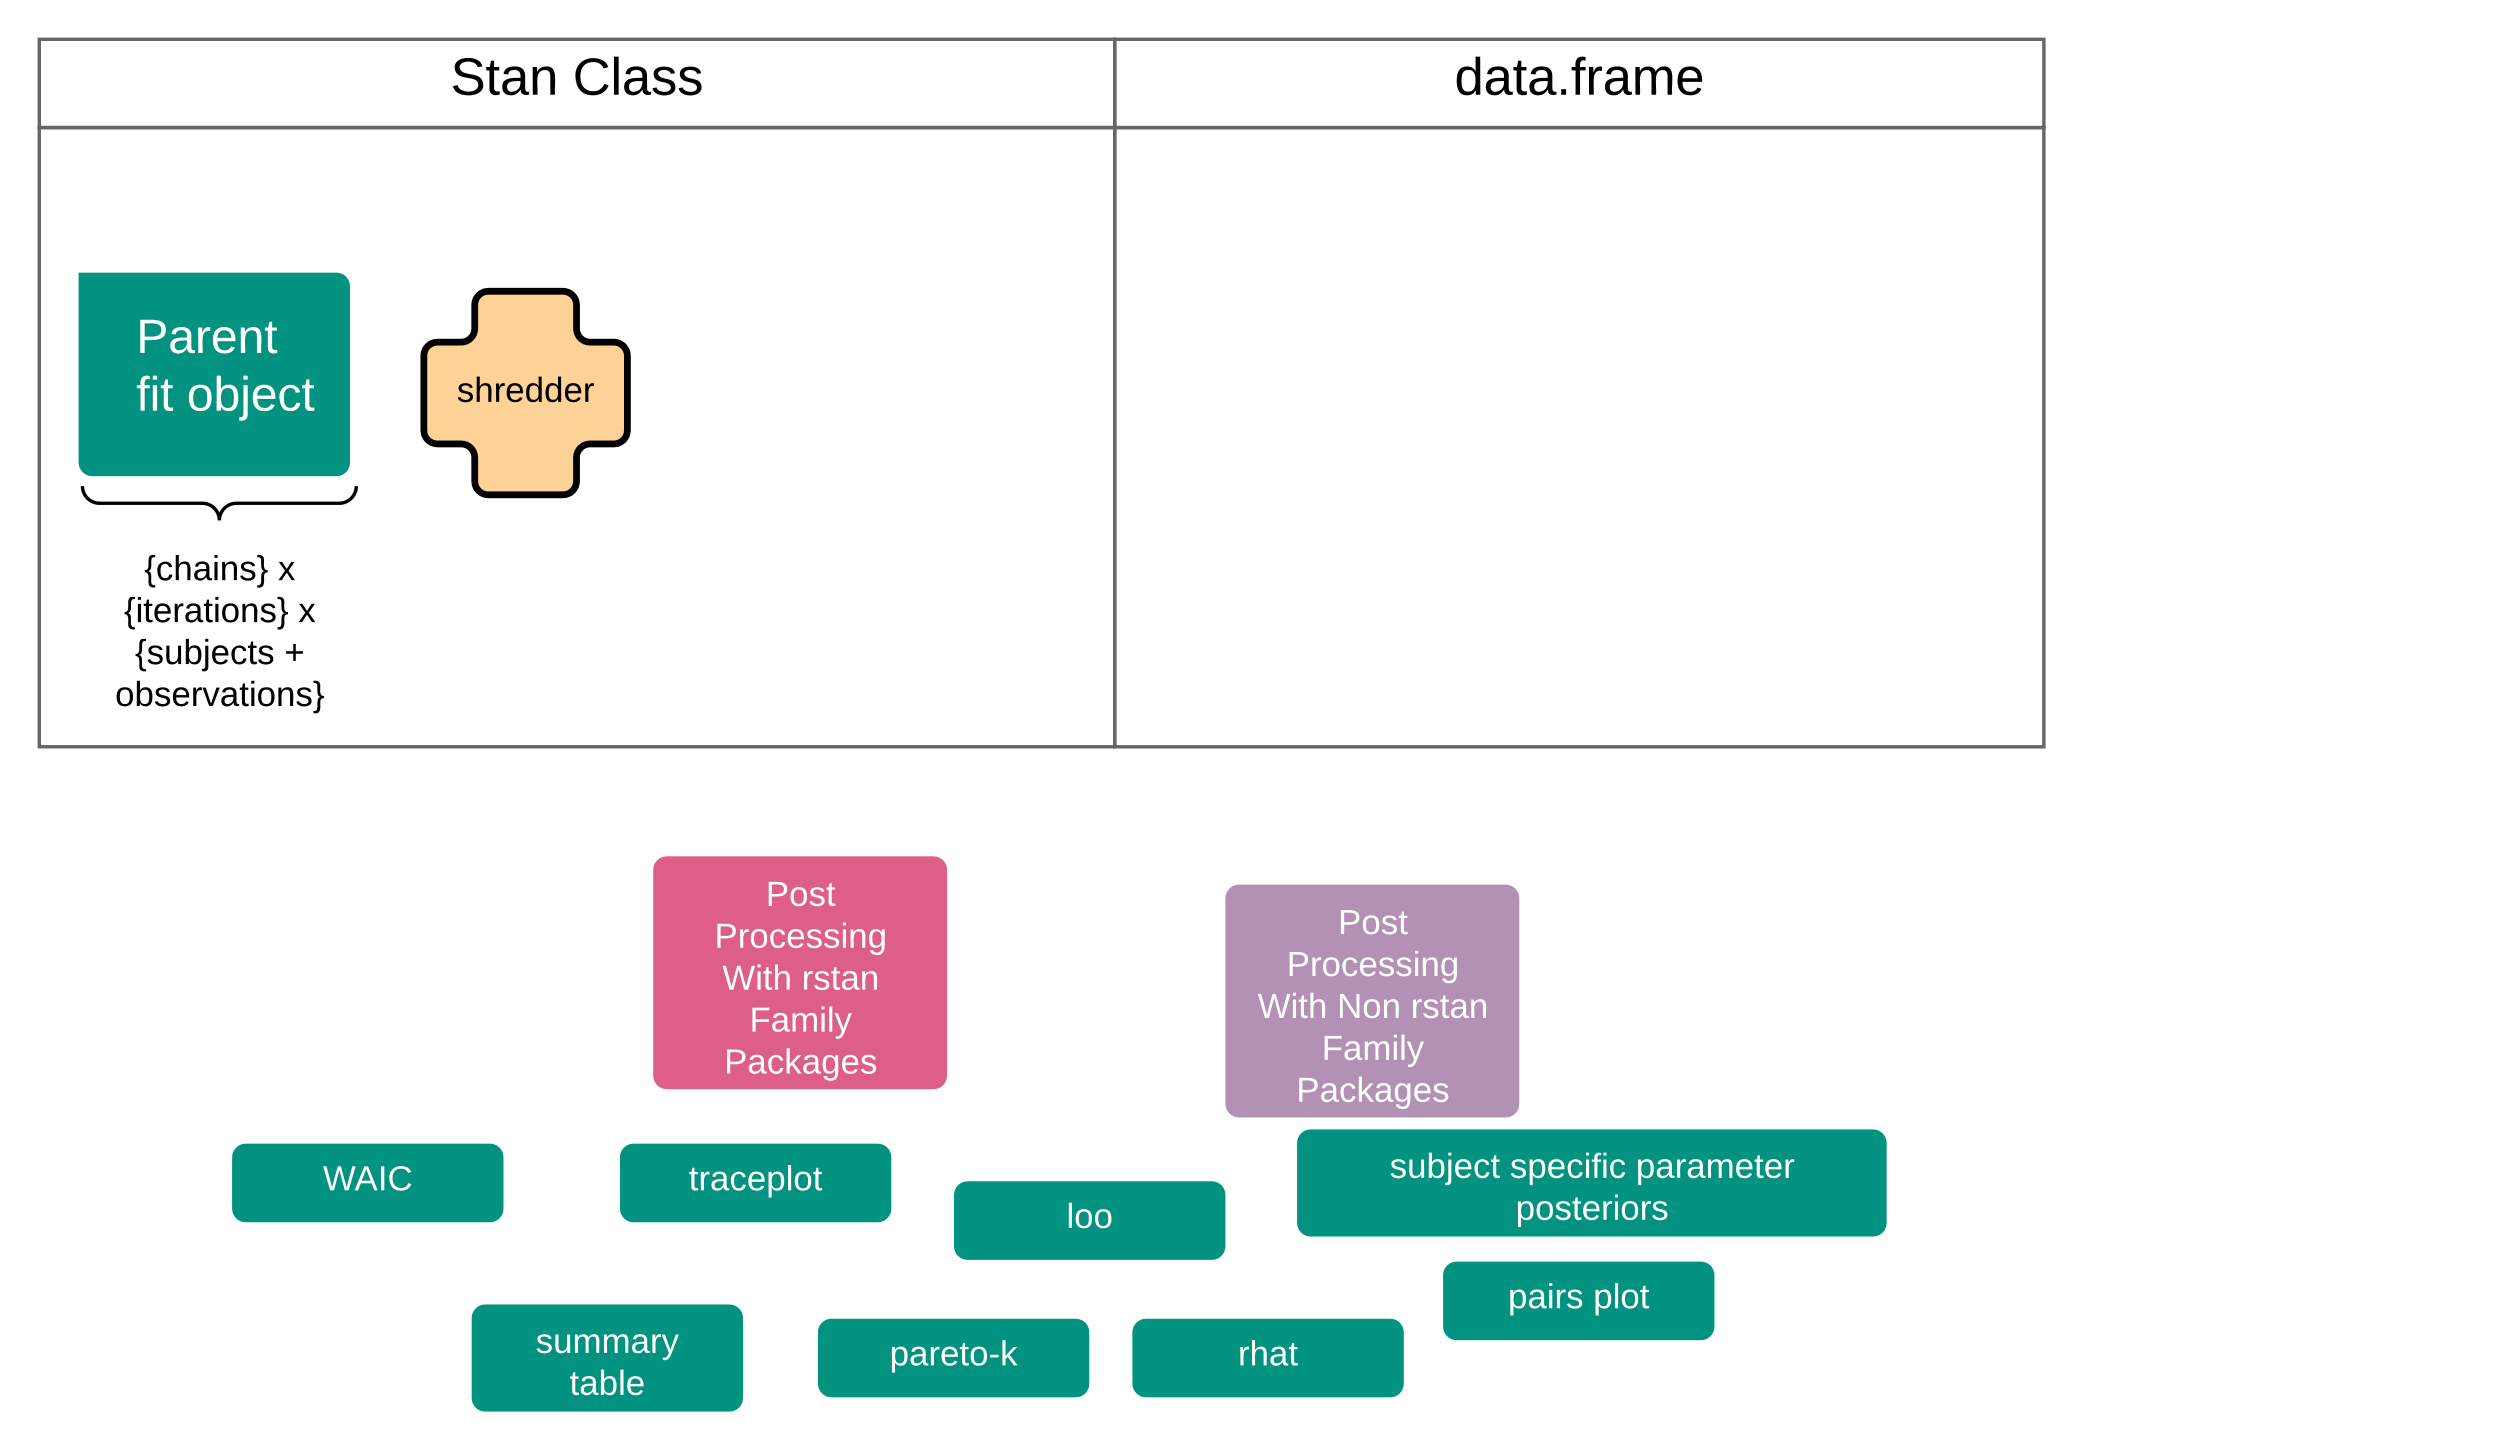 <svg xmlns="http://www.w3.org/2000/svg" xmlns:xlink="http://www.w3.org/1999/xlink" xmlns:lucid="lucid" width="1473.87" height="849.87"><g transform="translate(0 0)" lucid:page-tab-id="m-5o7ONTd-nK"><path d="M0 0h1473.87v849.87H0z" fill="#fff"/><path d="M23.17 75.22V23.17h634v52.05z" stroke="#666" stroke-width="2" fill-opacity="0"/><path d="M657.17 23.17h547.8v52.05h-547.8z" stroke="#666" stroke-width="2" fill-opacity="0"/><path d="M657.17 440.27h-634V75.22h634z" stroke="#666" stroke-width="2" fill="none"/><path d="M1204.96 75.22v365.05h-547.8V75.22z" stroke="#666" stroke-width="2" fill="none"/><use xlink:href="#a" transform="matrix(1,0,0,1,23.172,23.172) translate(242.475 32.675)"/><use xlink:href="#b" transform="matrix(1,0,0,1,23.172,23.172) translate(314.513 32.675)"/><use xlink:href="#c" transform="matrix(1,0,0,1,657.17,23.172) translate(200.332 32.675)"/><path d="M46.34 160.75h152c4.42 0 8 3.58 8 8v104c0 4.42-3.58 8-8 8h-144c-4.4 0-8-3.58-8-8zm16 0v120m-16-104h160" stroke="#000" stroke-opacity="0" stroke-width="2" fill="#019280"/><use xlink:href="#d" transform="matrix(1,0,0,1,67.345,181.75) translate(12.977 26.365)"/><use xlink:href="#e" transform="matrix(1,0,0,1,67.345,181.75) translate(12.977 60.351)"/><use xlink:href="#f" transform="matrix(1,0,0,1,67.345,181.75) translate(42.794 60.351)"/><g fill="none"><path d="M56.62 416.98c-4.42 0-8-3.58-8-8V294.6c0-4.4 3.58-8 8-8h145.45c4.42 0 8 3.6 8 8V409c0 4.42-3.58 8-8 8z"/><path d="M210.07 286.6c0 5.58-4.52 10.1-10.1 10.1h-60.54c-5.57 0-10.1 4.52-10.1 10.1 0-5.58-4.5-10.1-10.08-10.1H58.7c-5.56 0-10.08-4.52-10.08-10.1" stroke="#000" stroke-width="2"/></g><use xlink:href="#g" transform="matrix(1,0,0,1,53.62,321.88) translate(31.4 20.186)"/><use xlink:href="#h" transform="matrix(1,0,0,1,53.62,321.88) translate(110.301 20.186)"/><use xlink:href="#i" transform="matrix(1,0,0,1,53.62,321.88) translate(19.442 44.903)"/><use xlink:href="#h" transform="matrix(1,0,0,1,53.62,321.88) translate(122.259 44.903)"/><use xlink:href="#j" transform="matrix(1,0,0,1,53.62,321.88) translate(25.965 69.62)"/><use xlink:href="#k" transform="matrix(1,0,0,1,53.62,321.88) translate(114.02 69.62)"/><use xlink:href="#l" transform="matrix(1,0,0,1,53.62,321.88) translate(14.264 94.338)"/><path d="M136.83 682.25c0-4.42 3.58-8 8-8h144c4.42 0 8 3.58 8 8v30.34c0 4.4-3.58 8-8 8h-144c-4.42 0-8-3.6-8-8z" stroke="#000" stroke-opacity="0" stroke-width="2" fill="#019280"/><use xlink:href="#m" transform="matrix(1,0,0,1,141.828,679.249) translate(48.538 22.499)"/><path d="M365.48 682.25c0-4.42 3.58-8 8-8h144c4.42 0 8 3.58 8 8v30.34c0 4.4-3.58 8-8 8h-144c-4.42 0-8-3.6-8-8z" stroke="#000" stroke-opacity="0" stroke-width="2" fill="#019280"/><use xlink:href="#n" transform="matrix(1,0,0,1,370.479,679.249) translate(35.578 22.499)"/><path d="M667.6 785.46c0-4.42 3.57-8 8-8h144c4.4 0 8 3.58 8 8v30.34c0 4.42-3.6 8-8 8h-144c-4.43 0-8-3.58-8-8z" stroke="#000" stroke-opacity="0" stroke-width="2" fill="#019280"/><use xlink:href="#o" transform="matrix(1,0,0,1,672.585,782.456) translate(57.292 22.499)"/><path d="M482.2 785.46c0-4.42 3.6-8 8-8h144c4.42 0 8 3.58 8 8v30.34c0 4.42-3.58 8-8 8h-144c-4.4 0-8-3.58-8-8z" stroke="#000" stroke-opacity="0" stroke-width="2" fill="#019280"/><use xlink:href="#p" transform="matrix(1,0,0,1,487.206,782.456) translate(37.295 22.499)"/><path d="M562.45 704.42c0-4.42 3.58-8 8-8h144c4.42 0 8 3.58 8 8v30.35c0 4.4-3.58 8-8 8h-144c-4.42 0-8-3.6-8-8z" stroke="#000" stroke-opacity="0" stroke-width="2" fill="#019280"/><use xlink:href="#q" transform="matrix(1,0,0,1,567.45,701.422) translate(61.297 22.499)"/><path d="M850.76 751.77c0-4.42 3.58-8 8-8h144c4.42 0 8 3.58 8 8v30.34c0 4.43-3.58 8-8 8h-144c-4.42 0-8-3.57-8-8z" stroke="#000" stroke-opacity="0" stroke-width="2" fill="#019280"/><use xlink:href="#r" transform="matrix(1,0,0,1,855.757,748.766) translate(33.318 22.499)"/><use xlink:href="#s" transform="matrix(1,0,0,1,855.757,748.766) translate(83.554 22.499)"/><path d="M764.7 673.85c0-4.42 3.57-8 8-8h331.57c4.42 0 8 3.58 8 8V721c0 4.4-3.58 8-8 8H772.7c-4.43 0-8-3.6-8-8z" stroke="#000" stroke-opacity="0" stroke-width="2" fill="#019280"/><g><use xlink:href="#t" transform="matrix(1,0,0,1,769.687,670.851) translate(49.591 23.561)"/><use xlink:href="#u" transform="matrix(1,0,0,1,769.687,670.851) translate(120.481 23.561)"/><use xlink:href="#v" transform="matrix(1,0,0,1,769.687,670.851) translate(194.747 23.561)"/><use xlink:href="#w" transform="matrix(1,0,0,1,769.687,670.851) translate(123.885 48.278)"/></g><path d="M278.07 777.06c0-4.42 3.58-8 8-8h144c4.42 0 8 3.58 8 8v47.14c0 4.42-3.58 8-8 8h-144c-4.42 0-8-3.58-8-8z" stroke="#000" stroke-opacity="0" stroke-width="2" fill="#019280"/><g><use xlink:href="#x" transform="matrix(1,0,0,1,283.068,774.057) translate(32.746 23.561)"/><use xlink:href="#y" transform="matrix(1,0,0,1,283.068,774.057) translate(52.715 48.278)"/></g><path d="M249.88 209.72c0-4.4 3.58-8 8-8h14c4.42 0 8-3.58 8-8v-14c0-4.4 3.58-8 8-8h44c4.42 0 8 3.6 8 8v14c0 4.42 3.58 8 8 8h14c4.42 0 8 3.6 8 8v44c0 4.42-3.58 8-8 8h-14c-4.42 0-8 3.6-8 8v14c0 4.42-3.58 8-8 8h-44c-4.42 0-8-3.58-8-8v-14c0-4.4-3.58-8-8-8h-14c-4.42 0-8-3.58-8-8z" stroke="#000" stroke-width="4" fill="#ffc374" fill-opacity=".75"/><g><use xlink:href="#z" transform="matrix(1,0,0,1,249.879,171.723) translate(19.434 65.186)"/></g><path d="M385.1 512.85c0-4.42 3.58-8 8-8h157.25c4.42 0 8 3.58 8 8v121.3c0 4.4-3.58 8-8 8H393.1c-4.42 0-8-3.6-8-8z" stroke="#000" stroke-opacity="0" stroke-width="2" fill="#de5f85"/><g><use xlink:href="#A" transform="matrix(1,0,0,1,390.094,509.852) translate(61.402 24.186)"/><use xlink:href="#B" transform="matrix(1,0,0,1,390.094,509.852) translate(31.135 48.903)"/><use xlink:href="#C" transform="matrix(1,0,0,1,390.094,509.852) translate(35.741 73.62)"/><use xlink:href="#D" transform="matrix(1,0,0,1,390.094,509.852) translate(82.544 73.62)"/><use xlink:href="#E" transform="matrix(1,0,0,1,390.094,509.852) translate(51.79 98.338)"/><use xlink:href="#F" transform="matrix(1,0,0,1,390.094,509.852) translate(36.8 123.055)"/></g><path d="M722.45 529.5c0-4.4 3.58-8 8-8H887.7c4.43 0 8 3.6 8 8v121.3c0 4.42-3.57 8-8 8H730.46c-4.42 0-8-3.58-8-8z" stroke="#000" stroke-opacity="0" stroke-width="2" fill="#b391b5"/><g><use xlink:href="#A" transform="matrix(1,0,0,1,727.45,526.507) translate(61.402 24.186)"/><use xlink:href="#B" transform="matrix(1,0,0,1,727.45,526.507) translate(31.135 48.903)"/><use xlink:href="#C" transform="matrix(1,0,0,1,727.45,526.507) translate(14.028 73.62)"/><use xlink:href="#G" transform="matrix(1,0,0,1,727.45,526.507) translate(60.83 73.62)"/><use xlink:href="#D" transform="matrix(1,0,0,1,727.45,526.507) translate(104.257 73.62)"/><use xlink:href="#E" transform="matrix(1,0,0,1,727.45,526.507) translate(51.79 98.338)"/><use xlink:href="#F" transform="matrix(1,0,0,1,727.45,526.507) translate(36.8 123.055)"/></g><defs><path d="M185-189c-5-48-123-54-124 2 14 75 158 14 163 119 3 78-121 87-175 55-17-10-28-26-33-46l33-7c5 56 141 63 141-1 0-78-155-14-162-118-5-82 145-84 179-34 5 7 8 16 11 25" id="H"/><path d="M59-47c-2 24 18 29 38 22v24C64 9 27 4 27-40v-127H5v-23h24l9-43h21v43h35v23H59v120" id="I"/><path d="M141-36C126-15 110 5 73 4 37 3 15-17 15-53c-1-64 63-63 125-63 3-35-9-54-41-54-24 1-41 7-42 31l-33-3c5-37 33-52 76-52 45 0 72 20 72 64v82c-1 20 7 32 28 27v20c-31 9-61-2-59-35zM48-53c0 20 12 33 32 33 41-3 63-29 60-74-43 2-92-5-92 41" id="J"/><path d="M117-194c89-4 53 116 60 194h-32v-121c0-31-8-49-39-48C34-167 62-67 57 0H25l-1-190h30c1 10-1 24 2 32 11-22 29-35 61-36" id="K"/><g id="a"><use transform="matrix(0.086,0,0,0.086,0,0)" xlink:href="#H"/><use transform="matrix(0.086,0,0,0.086,20.582,0)" xlink:href="#I"/><use transform="matrix(0.086,0,0,0.086,29.158,0)" xlink:href="#J"/><use transform="matrix(0.086,0,0,0.086,46.31,0)" xlink:href="#K"/></g><path d="M212-179c-10-28-35-45-73-45-59 0-87 40-87 99 0 60 29 101 89 101 43 0 62-24 78-52l27 14C228-24 195 4 139 4 59 4 22-46 18-125c-6-104 99-153 187-111 19 9 31 26 39 46" id="L"/><path d="M24 0v-261h32V0H24" id="M"/><path d="M135-143c-3-34-86-38-87 0 15 53 115 12 119 90S17 21 10-45l28-5c4 36 97 45 98 0-10-56-113-15-118-90-4-57 82-63 122-42 12 7 21 19 24 35" id="N"/><g id="b"><use transform="matrix(0.086,0,0,0.086,0,0)" xlink:href="#L"/><use transform="matrix(0.086,0,0,0.086,22.212,0)" xlink:href="#M"/><use transform="matrix(0.086,0,0,0.086,28.987,0)" xlink:href="#J"/><use transform="matrix(0.086,0,0,0.086,46.139,0)" xlink:href="#N"/><use transform="matrix(0.086,0,0,0.086,61.576,0)" xlink:href="#N"/></g><path d="M85-194c31 0 48 13 60 33l-1-100h32l1 261h-30c-2-10 0-23-3-31C134-8 116 4 85 4 32 4 16-35 15-94c0-66 23-100 70-100zm9 24c-40 0-46 34-46 75 0 40 6 74 45 74 42 0 51-32 51-76 0-42-9-74-50-73" id="O"/><path d="M33 0v-38h34V0H33" id="P"/><path d="M101-234c-31-9-42 10-38 44h38v23H63V0H32v-167H5v-23h27c-7-52 17-82 69-68v24" id="Q"/><path d="M114-163C36-179 61-72 57 0H25l-1-190h30c1 12-1 29 2 39 6-27 23-49 58-41v29" id="R"/><path d="M210-169c-67 3-38 105-44 169h-31v-121c0-29-5-50-35-48C34-165 62-65 56 0H25l-1-190h30c1 10-1 24 2 32 10-44 99-50 107 0 11-21 27-35 58-36 85-2 47 119 55 194h-31v-121c0-29-5-49-35-48" id="S"/><path d="M100-194c63 0 86 42 84 106H49c0 40 14 67 53 68 26 1 43-12 49-29l28 8c-11 28-37 45-77 45C44 4 14-33 15-96c1-61 26-98 85-98zm52 81c6-60-76-77-97-28-3 7-6 17-6 28h103" id="T"/><g id="c"><use transform="matrix(0.086,0,0,0.086,0,0)" xlink:href="#O"/><use transform="matrix(0.086,0,0,0.086,17.152,0)" xlink:href="#J"/><use transform="matrix(0.086,0,0,0.086,34.304,0)" xlink:href="#I"/><use transform="matrix(0.086,0,0,0.086,42.88,0)" xlink:href="#J"/><use transform="matrix(0.086,0,0,0.086,60.032,0)" xlink:href="#P"/><use transform="matrix(0.086,0,0,0.086,68.608,0)" xlink:href="#Q"/><use transform="matrix(0.086,0,0,0.086,77.184,0)" xlink:href="#R"/><use transform="matrix(0.086,0,0,0.086,87.389,0)" xlink:href="#J"/><use transform="matrix(0.086,0,0,0.086,104.541,0)" xlink:href="#S"/><use transform="matrix(0.086,0,0,0.086,130.183,0)" xlink:href="#T"/></g><path fill="#fff" d="M30-248c87 1 191-15 191 75 0 78-77 80-158 76V0H30v-248zm33 125c57 0 124 11 124-50 0-59-68-47-124-48v98" id="U"/><path fill="#fff" d="M141-36C126-15 110 5 73 4 37 3 15-17 15-53c-1-64 63-63 125-63 3-35-9-54-41-54-24 1-41 7-42 31l-33-3c5-37 33-52 76-52 45 0 72 20 72 64v82c-1 20 7 32 28 27v20c-31 9-61-2-59-35zM48-53c0 20 12 33 32 33 41-3 63-29 60-74-43 2-92-5-92 41" id="V"/><path fill="#fff" d="M114-163C36-179 61-72 57 0H25l-1-190h30c1 12-1 29 2 39 6-27 23-49 58-41v29" id="W"/><path fill="#fff" d="M100-194c63 0 86 42 84 106H49c0 40 14 67 53 68 26 1 43-12 49-29l28 8c-11 28-37 45-77 45C44 4 14-33 15-96c1-61 26-98 85-98zm52 81c6-60-76-77-97-28-3 7-6 17-6 28h103" id="X"/><path fill="#fff" d="M117-194c89-4 53 116 60 194h-32v-121c0-31-8-49-39-48C34-167 62-67 57 0H25l-1-190h30c1 10-1 24 2 32 11-22 29-35 61-36" id="Y"/><path fill="#fff" d="M59-47c-2 24 18 29 38 22v24C64 9 27 4 27-40v-127H5v-23h24l9-43h21v43h35v23H59v120" id="Z"/><g id="d"><use transform="matrix(0.079,0,0,0.079,0,0)" xlink:href="#U"/><use transform="matrix(0.079,0,0,0.079,18.881,0)" xlink:href="#V"/><use transform="matrix(0.079,0,0,0.079,34.615,0)" xlink:href="#W"/><use transform="matrix(0.079,0,0,0.079,43.977,0)" xlink:href="#X"/><use transform="matrix(0.079,0,0,0.079,59.712,0)" xlink:href="#Y"/><use transform="matrix(0.079,0,0,0.079,75.446,0)" xlink:href="#Z"/></g><path fill="#fff" d="M101-234c-31-9-42 10-38 44h38v23H63V0H32v-167H5v-23h27c-7-52 17-82 69-68v24" id="aa"/><path fill="#fff" d="M24-231v-30h32v30H24zM24 0v-190h32V0H24" id="ab"/><g id="e"><use transform="matrix(0.079,0,0,0.079,0,0)" xlink:href="#aa"/><use transform="matrix(0.079,0,0,0.079,7.867,0)" xlink:href="#ab"/><use transform="matrix(0.079,0,0,0.079,14.082,0)" xlink:href="#Z"/></g><path fill="#fff" d="M100-194c62-1 85 37 85 99 1 63-27 99-86 99S16-35 15-95c0-66 28-99 85-99zM99-20c44 1 53-31 53-75 0-43-8-75-51-75s-53 32-53 75 10 74 51 75" id="ac"/><path fill="#fff" d="M115-194c53 0 69 39 70 98 0 66-23 100-70 100C84 3 66-7 56-30L54 0H23l1-261h32v101c10-23 28-34 59-34zm-8 174c40 0 45-34 45-75 0-40-5-75-45-74-42 0-51 32-51 76 0 43 10 73 51 73" id="ad"/><path fill="#fff" d="M24-231v-30h32v30H24zM-9 49c24 4 33-6 33-30v-209h32V24c2 40-23 58-65 49V49" id="ae"/><path fill="#fff" d="M96-169c-40 0-48 33-48 73s9 75 48 75c24 0 41-14 43-38l32 2c-6 37-31 61-74 61-59 0-76-41-82-99-10-93 101-131 147-64 4 7 5 14 7 22l-32 3c-4-21-16-35-41-35" id="af"/><g id="f"><use transform="matrix(0.079,0,0,0.079,0,0)" xlink:href="#ac"/><use transform="matrix(0.079,0,0,0.079,15.734,0)" xlink:href="#ad"/><use transform="matrix(0.079,0,0,0.079,31.469,0)" xlink:href="#ae"/><use transform="matrix(0.079,0,0,0.079,37.684,0)" xlink:href="#X"/><use transform="matrix(0.079,0,0,0.079,53.418,0)" xlink:href="#af"/><use transform="matrix(0.079,0,0,0.079,67.579,0)" xlink:href="#Z"/></g><path d="M39-94c74 12-11 154 75 146v23c-44 4-70-10-70-52C44-23 55-84 6-82v-22c81 4-7-162 84-157h24v23c-82-15-2 131-75 144" id="ag"/><path d="M96-169c-40 0-48 33-48 73s9 75 48 75c24 0 41-14 43-38l32 2c-6 37-31 61-74 61-59 0-76-41-82-99-10-93 101-131 147-64 4 7 5 14 7 22l-32 3c-4-21-16-35-41-35" id="ah"/><path d="M106-169C34-169 62-67 57 0H25v-261h32l-1 103c12-21 28-36 61-36 89 0 53 116 60 194h-32v-121c2-32-8-49-39-48" id="ai"/><path d="M24-231v-30h32v30H24zM24 0v-190h32V0H24" id="aj"/><path d="M76-40C78 24 84 88 6 75V52C86 64 9-79 80-94c-40-6-34-59-34-106 1-29-11-41-40-38v-23c44-4 70 10 70 52 0 47-12 108 38 105v22c-26 1-39 14-38 42" id="ak"/><g id="g"><use transform="matrix(0.057,0,0,0.057,0,0)" xlink:href="#ag"/><use transform="matrix(0.057,0,0,0.057,6.866,0)" xlink:href="#ah"/><use transform="matrix(0.057,0,0,0.057,17.165,0)" xlink:href="#ai"/><use transform="matrix(0.057,0,0,0.057,28.608,0)" xlink:href="#J"/><use transform="matrix(0.057,0,0,0.057,40.051,0)" xlink:href="#aj"/><use transform="matrix(0.057,0,0,0.057,44.571,0)" xlink:href="#K"/><use transform="matrix(0.057,0,0,0.057,56.014,0)" xlink:href="#N"/><use transform="matrix(0.057,0,0,0.057,66.313,0)" xlink:href="#ak"/></g><path d="M141 0L90-78 38 0H4l68-98-65-92h35l48 74 47-74h35l-64 92 68 98h-35" id="al"/><use transform="matrix(0.057,0,0,0.057,0,0)" xlink:href="#al" id="h"/><path d="M100-194c62-1 85 37 85 99 1 63-27 99-86 99S16-35 15-95c0-66 28-99 85-99zM99-20c44 1 53-31 53-75 0-43-8-75-51-75s-53 32-53 75 10 74 51 75" id="am"/><g id="i"><use transform="matrix(0.057,0,0,0.057,0,0)" xlink:href="#ag"/><use transform="matrix(0.057,0,0,0.057,6.866,0)" xlink:href="#aj"/><use transform="matrix(0.057,0,0,0.057,11.386,0)" xlink:href="#I"/><use transform="matrix(0.057,0,0,0.057,17.107,0)" xlink:href="#T"/><use transform="matrix(0.057,0,0,0.057,28.551,0)" xlink:href="#R"/><use transform="matrix(0.057,0,0,0.057,35.359,0)" xlink:href="#J"/><use transform="matrix(0.057,0,0,0.057,46.802,0)" xlink:href="#I"/><use transform="matrix(0.057,0,0,0.057,52.524,0)" xlink:href="#aj"/><use transform="matrix(0.057,0,0,0.057,57.044,0)" xlink:href="#am"/><use transform="matrix(0.057,0,0,0.057,68.487,0)" xlink:href="#K"/><use transform="matrix(0.057,0,0,0.057,79.93,0)" xlink:href="#N"/><use transform="matrix(0.057,0,0,0.057,90.229,0)" xlink:href="#ak"/></g><path d="M84 4C-5 8 30-112 23-190h32v120c0 31 7 50 39 49 72-2 45-101 50-169h31l1 190h-30c-1-10 1-25-2-33-11 22-28 36-60 37" id="an"/><path d="M115-194c53 0 69 39 70 98 0 66-23 100-70 100C84 3 66-7 56-30L54 0H23l1-261h32v101c10-23 28-34 59-34zm-8 174c40 0 45-34 45-75 0-40-5-75-45-74-42 0-51 32-51 76 0 43 10 73 51 73" id="ao"/><path d="M24-231v-30h32v30H24zM-9 49c24 4 33-6 33-30v-209h32V24c2 40-23 58-65 49V49" id="ap"/><g id="j"><use transform="matrix(0.057,0,0,0.057,0,0)" xlink:href="#ag"/><use transform="matrix(0.057,0,0,0.057,6.866,0)" xlink:href="#N"/><use transform="matrix(0.057,0,0,0.057,17.165,0)" xlink:href="#an"/><use transform="matrix(0.057,0,0,0.057,28.608,0)" xlink:href="#ao"/><use transform="matrix(0.057,0,0,0.057,40.051,0)" xlink:href="#ap"/><use transform="matrix(0.057,0,0,0.057,44.571,0)" xlink:href="#T"/><use transform="matrix(0.057,0,0,0.057,56.014,0)" xlink:href="#ah"/><use transform="matrix(0.057,0,0,0.057,66.313,0)" xlink:href="#I"/><use transform="matrix(0.057,0,0,0.057,72.034,0)" xlink:href="#N"/></g><path d="M118-107v75H92v-75H18v-26h74v-75h26v75h74v26h-74" id="aq"/><use transform="matrix(0.057,0,0,0.057,0,0)" xlink:href="#aq" id="k"/><path d="M108 0H70L1-190h34L89-25l56-165h34" id="ar"/><g id="l"><use transform="matrix(0.057,0,0,0.057,0,0)" xlink:href="#am"/><use transform="matrix(0.057,0,0,0.057,11.443,0)" xlink:href="#ao"/><use transform="matrix(0.057,0,0,0.057,22.886,0)" xlink:href="#N"/><use transform="matrix(0.057,0,0,0.057,33.185,0)" xlink:href="#T"/><use transform="matrix(0.057,0,0,0.057,44.628,0)" xlink:href="#R"/><use transform="matrix(0.057,0,0,0.057,51.437,0)" xlink:href="#ar"/><use transform="matrix(0.057,0,0,0.057,61.736,0)" xlink:href="#J"/><use transform="matrix(0.057,0,0,0.057,73.179,0)" xlink:href="#I"/><use transform="matrix(0.057,0,0,0.057,78.9,0)" xlink:href="#aj"/><use transform="matrix(0.057,0,0,0.057,83.42,0)" xlink:href="#am"/><use transform="matrix(0.057,0,0,0.057,94.864,0)" xlink:href="#K"/><use transform="matrix(0.057,0,0,0.057,106.307,0)" xlink:href="#N"/><use transform="matrix(0.057,0,0,0.057,116.605,0)" xlink:href="#ak"/></g><path fill="#fff" d="M266 0h-40l-56-210L115 0H75L2-248h35L96-30l15-64 43-154h32l59 218 59-218h35" id="as"/><path fill="#fff" d="M205 0l-28-72H64L36 0H1l101-248h38L239 0h-34zm-38-99l-47-123c-12 45-31 82-46 123h93" id="at"/><path fill="#fff" d="M33 0v-248h34V0H33" id="au"/><path fill="#fff" d="M212-179c-10-28-35-45-73-45-59 0-87 40-87 99 0 60 29 101 89 101 43 0 62-24 78-52l27 14C228-24 195 4 139 4 59 4 22-46 18-125c-6-104 99-153 187-111 19 9 31 26 39 46" id="av"/><g id="m"><use transform="matrix(0.057,0,0,0.057,0,0)" xlink:href="#as"/><use transform="matrix(0.057,0,0,0.057,18.652,0)" xlink:href="#at"/><use transform="matrix(0.057,0,0,0.057,32.384,0)" xlink:href="#au"/><use transform="matrix(0.057,0,0,0.057,38.106,0)" xlink:href="#av"/></g><path fill="#fff" d="M115-194c55 1 70 41 70 98S169 2 115 4C84 4 66-9 55-30l1 105H24l-1-265h31l2 30c10-21 28-34 59-34zm-8 174c40 0 45-34 45-75s-6-73-45-74c-42 0-51 32-51 76 0 43 10 73 51 73" id="aw"/><path fill="#fff" d="M24 0v-261h32V0H24" id="ax"/><g id="n"><use transform="matrix(0.057,0,0,0.057,0,0)" xlink:href="#Z"/><use transform="matrix(0.057,0,0,0.057,5.722,0)" xlink:href="#W"/><use transform="matrix(0.057,0,0,0.057,12.53,0)" xlink:href="#V"/><use transform="matrix(0.057,0,0,0.057,23.973,0)" xlink:href="#af"/><use transform="matrix(0.057,0,0,0.057,34.272,0)" xlink:href="#X"/><use transform="matrix(0.057,0,0,0.057,45.715,0)" xlink:href="#aw"/><use transform="matrix(0.057,0,0,0.057,57.158,0)" xlink:href="#ax"/><use transform="matrix(0.057,0,0,0.057,61.678,0)" xlink:href="#ac"/><use transform="matrix(0.057,0,0,0.057,73.122,0)" xlink:href="#Z"/></g><path fill="#fff" d="M106-169C34-169 62-67 57 0H25v-261h32l-1 103c12-21 28-36 61-36 89 0 53 116 60 194h-32v-121c2-32-8-49-39-48" id="ay"/><g id="o"><use transform="matrix(0.057,0,0,0.057,0,0)" xlink:href="#W"/><use transform="matrix(0.057,0,0,0.057,6.809,0)" xlink:href="#ay"/><use transform="matrix(0.057,0,0,0.057,18.252,0)" xlink:href="#V"/><use transform="matrix(0.057,0,0,0.057,29.695,0)" xlink:href="#Z"/></g><path fill="#fff" d="M16-82v-28h88v28H16" id="az"/><path fill="#fff" d="M143 0L79-87 56-68V0H24v-261h32v163l83-92h37l-77 82L181 0h-38" id="aA"/><g id="p"><use transform="matrix(0.057,0,0,0.057,0,0)" xlink:href="#aw"/><use transform="matrix(0.057,0,0,0.057,11.443,0)" xlink:href="#V"/><use transform="matrix(0.057,0,0,0.057,22.886,0)" xlink:href="#W"/><use transform="matrix(0.057,0,0,0.057,29.695,0)" xlink:href="#X"/><use transform="matrix(0.057,0,0,0.057,41.138,0)" xlink:href="#Z"/><use transform="matrix(0.057,0,0,0.057,46.86,0)" xlink:href="#ac"/><use transform="matrix(0.057,0,0,0.057,58.303,0)" xlink:href="#az"/><use transform="matrix(0.057,0,0,0.057,65.111,0)" xlink:href="#aA"/></g><g id="q"><use transform="matrix(0.057,0,0,0.057,0,0)" xlink:href="#ax"/><use transform="matrix(0.057,0,0,0.057,4.52,0)" xlink:href="#ac"/><use transform="matrix(0.057,0,0,0.057,15.963,0)" xlink:href="#ac"/></g><path fill="#fff" d="M135-143c-3-34-86-38-87 0 15 53 115 12 119 90S17 21 10-45l28-5c4 36 97 45 98 0-10-56-113-15-118-90-4-57 82-63 122-42 12 7 21 19 24 35" id="aB"/><g id="r"><use transform="matrix(0.057,0,0,0.057,0,0)" xlink:href="#aw"/><use transform="matrix(0.057,0,0,0.057,11.443,0)" xlink:href="#V"/><use transform="matrix(0.057,0,0,0.057,22.886,0)" xlink:href="#ab"/><use transform="matrix(0.057,0,0,0.057,27.406,0)" xlink:href="#W"/><use transform="matrix(0.057,0,0,0.057,34.215,0)" xlink:href="#aB"/></g><g id="s"><use transform="matrix(0.057,0,0,0.057,0,0)" xlink:href="#aw"/><use transform="matrix(0.057,0,0,0.057,11.443,0)" xlink:href="#ax"/><use transform="matrix(0.057,0,0,0.057,15.963,0)" xlink:href="#ac"/><use transform="matrix(0.057,0,0,0.057,27.406,0)" xlink:href="#Z"/></g><path fill="#fff" d="M84 4C-5 8 30-112 23-190h32v120c0 31 7 50 39 49 72-2 45-101 50-169h31l1 190h-30c-1-10 1-25-2-33-11 22-28 36-60 37" id="aC"/><g id="t"><use transform="matrix(0.057,0,0,0.057,0,0)" xlink:href="#aB"/><use transform="matrix(0.057,0,0,0.057,10.299,0)" xlink:href="#aC"/><use transform="matrix(0.057,0,0,0.057,21.742,0)" xlink:href="#ad"/><use transform="matrix(0.057,0,0,0.057,33.185,0)" xlink:href="#ae"/><use transform="matrix(0.057,0,0,0.057,37.705,0)" xlink:href="#X"/><use transform="matrix(0.057,0,0,0.057,49.148,0)" xlink:href="#af"/><use transform="matrix(0.057,0,0,0.057,59.447,0)" xlink:href="#Z"/></g><g id="u"><use transform="matrix(0.057,0,0,0.057,0,0)" xlink:href="#aB"/><use transform="matrix(0.057,0,0,0.057,10.299,0)" xlink:href="#aw"/><use transform="matrix(0.057,0,0,0.057,21.742,0)" xlink:href="#X"/><use transform="matrix(0.057,0,0,0.057,33.185,0)" xlink:href="#af"/><use transform="matrix(0.057,0,0,0.057,43.484,0)" xlink:href="#ab"/><use transform="matrix(0.057,0,0,0.057,48.004,0)" xlink:href="#aa"/><use transform="matrix(0.057,0,0,0.057,53.725,0)" xlink:href="#ab"/><use transform="matrix(0.057,0,0,0.057,58.246,0)" xlink:href="#af"/></g><path fill="#fff" d="M210-169c-67 3-38 105-44 169h-31v-121c0-29-5-50-35-48C34-165 62-65 56 0H25l-1-190h30c1 10-1 24 2 32 10-44 99-50 107 0 11-21 27-35 58-36 85-2 47 119 55 194h-31v-121c0-29-5-49-35-48" id="aD"/><g id="v"><use transform="matrix(0.057,0,0,0.057,0,0)" xlink:href="#aw"/><use transform="matrix(0.057,0,0,0.057,11.443,0)" xlink:href="#V"/><use transform="matrix(0.057,0,0,0.057,22.886,0)" xlink:href="#W"/><use transform="matrix(0.057,0,0,0.057,29.695,0)" xlink:href="#V"/><use transform="matrix(0.057,0,0,0.057,41.138,0)" xlink:href="#aD"/><use transform="matrix(0.057,0,0,0.057,58.246,0)" xlink:href="#X"/><use transform="matrix(0.057,0,0,0.057,69.689,0)" xlink:href="#Z"/><use transform="matrix(0.057,0,0,0.057,75.41,0)" xlink:href="#X"/><use transform="matrix(0.057,0,0,0.057,86.853,0)" xlink:href="#W"/></g><g id="w"><use transform="matrix(0.057,0,0,0.057,0,0)" xlink:href="#aw"/><use transform="matrix(0.057,0,0,0.057,11.443,0)" xlink:href="#ac"/><use transform="matrix(0.057,0,0,0.057,22.886,0)" xlink:href="#aB"/><use transform="matrix(0.057,0,0,0.057,33.185,0)" xlink:href="#Z"/><use transform="matrix(0.057,0,0,0.057,38.907,0)" xlink:href="#X"/><use transform="matrix(0.057,0,0,0.057,50.35,0)" xlink:href="#W"/><use transform="matrix(0.057,0,0,0.057,57.158,0)" xlink:href="#ab"/><use transform="matrix(0.057,0,0,0.057,61.678,0)" xlink:href="#ac"/><use transform="matrix(0.057,0,0,0.057,73.122,0)" xlink:href="#W"/><use transform="matrix(0.057,0,0,0.057,79.93,0)" xlink:href="#aB"/></g><path fill="#fff" d="M179-190L93 31C79 59 56 82 12 73V49c39 6 53-20 64-50L1-190h34L92-34l54-156h33" id="aE"/><g id="x"><use transform="matrix(0.057,0,0,0.057,0,0)" xlink:href="#aB"/><use transform="matrix(0.057,0,0,0.057,10.299,0)" xlink:href="#aC"/><use transform="matrix(0.057,0,0,0.057,21.742,0)" xlink:href="#aD"/><use transform="matrix(0.057,0,0,0.057,38.849,0)" xlink:href="#aD"/><use transform="matrix(0.057,0,0,0.057,55.957,0)" xlink:href="#V"/><use transform="matrix(0.057,0,0,0.057,67.4,0)" xlink:href="#W"/><use transform="matrix(0.057,0,0,0.057,74.209,0)" xlink:href="#aE"/></g><g id="y"><use transform="matrix(0.057,0,0,0.057,0,0)" xlink:href="#Z"/><use transform="matrix(0.057,0,0,0.057,5.722,0)" xlink:href="#V"/><use transform="matrix(0.057,0,0,0.057,17.165,0)" xlink:href="#ad"/><use transform="matrix(0.057,0,0,0.057,28.608,0)" xlink:href="#ax"/><use transform="matrix(0.057,0,0,0.057,33.128,0)" xlink:href="#X"/></g><g id="z"><use transform="matrix(0.057,0,0,0.057,0,0)" xlink:href="#N"/><use transform="matrix(0.057,0,0,0.057,10.299,0)" xlink:href="#ai"/><use transform="matrix(0.057,0,0,0.057,21.742,0)" xlink:href="#R"/><use transform="matrix(0.057,0,0,0.057,28.551,0)" xlink:href="#T"/><use transform="matrix(0.057,0,0,0.057,39.994,0)" xlink:href="#O"/><use transform="matrix(0.057,0,0,0.057,51.437,0)" xlink:href="#O"/><use transform="matrix(0.057,0,0,0.057,62.88,0)" xlink:href="#T"/><use transform="matrix(0.057,0,0,0.057,74.323,0)" xlink:href="#R"/></g><g id="A"><use transform="matrix(0.057,0,0,0.057,0,0)" xlink:href="#U"/><use transform="matrix(0.057,0,0,0.057,13.732,0)" xlink:href="#ac"/><use transform="matrix(0.057,0,0,0.057,25.175,0)" xlink:href="#aB"/><use transform="matrix(0.057,0,0,0.057,35.474,0)" xlink:href="#Z"/></g><path fill="#fff" d="M177-190C167-65 218 103 67 71c-23-6-38-20-44-43l32-5c15 47 100 32 89-28v-30C133-14 115 1 83 1 29 1 15-40 15-95c0-56 16-97 71-98 29-1 48 16 59 35 1-10 0-23 2-32h30zM94-22c36 0 50-32 50-73 0-42-14-75-50-75-39 0-46 34-46 75s6 73 46 73" id="aF"/><g id="B"><use transform="matrix(0.057,0,0,0.057,0,0)" xlink:href="#U"/><use transform="matrix(0.057,0,0,0.057,13.732,0)" xlink:href="#W"/><use transform="matrix(0.057,0,0,0.057,20.54,0)" xlink:href="#ac"/><use transform="matrix(0.057,0,0,0.057,31.984,0)" xlink:href="#af"/><use transform="matrix(0.057,0,0,0.057,42.282,0)" xlink:href="#X"/><use transform="matrix(0.057,0,0,0.057,53.725,0)" xlink:href="#aB"/><use transform="matrix(0.057,0,0,0.057,64.024,0)" xlink:href="#aB"/><use transform="matrix(0.057,0,0,0.057,74.323,0)" xlink:href="#ab"/><use transform="matrix(0.057,0,0,0.057,78.843,0)" xlink:href="#Y"/><use transform="matrix(0.057,0,0,0.057,90.286,0)" xlink:href="#aF"/></g><g id="C"><use transform="matrix(0.057,0,0,0.057,0,0)" xlink:href="#as"/><use transform="matrix(0.057,0,0,0.057,19.396,0)" xlink:href="#ab"/><use transform="matrix(0.057,0,0,0.057,23.916,0)" xlink:href="#Z"/><use transform="matrix(0.057,0,0,0.057,29.638,0)" xlink:href="#ay"/></g><g id="D"><use transform="matrix(0.057,0,0,0.057,0,0)" xlink:href="#W"/><use transform="matrix(0.057,0,0,0.057,6.809,0)" xlink:href="#aB"/><use transform="matrix(0.057,0,0,0.057,17.107,0)" xlink:href="#Z"/><use transform="matrix(0.057,0,0,0.057,22.829,0)" xlink:href="#V"/><use transform="matrix(0.057,0,0,0.057,34.272,0)" xlink:href="#Y"/></g><path fill="#fff" d="M63-220v92h138v28H63V0H30v-248h175v28H63" id="aG"/><g id="E"><use transform="matrix(0.057,0,0,0.057,0,0)" xlink:href="#aG"/><use transform="matrix(0.057,0,0,0.057,12.53,0)" xlink:href="#V"/><use transform="matrix(0.057,0,0,0.057,23.973,0)" xlink:href="#aD"/><use transform="matrix(0.057,0,0,0.057,41.081,0)" xlink:href="#ab"/><use transform="matrix(0.057,0,0,0.057,45.601,0)" xlink:href="#ax"/><use transform="matrix(0.057,0,0,0.057,50.121,0)" xlink:href="#aE"/></g><g id="F"><use transform="matrix(0.057,0,0,0.057,0,0)" xlink:href="#U"/><use transform="matrix(0.057,0,0,0.057,13.732,0)" xlink:href="#V"/><use transform="matrix(0.057,0,0,0.057,25.175,0)" xlink:href="#af"/><use transform="matrix(0.057,0,0,0.057,35.474,0)" xlink:href="#aA"/><use transform="matrix(0.057,0,0,0.057,45.773,0)" xlink:href="#V"/><use transform="matrix(0.057,0,0,0.057,57.216,0)" xlink:href="#aF"/><use transform="matrix(0.057,0,0,0.057,68.659,0)" xlink:href="#X"/><use transform="matrix(0.057,0,0,0.057,80.102,0)" xlink:href="#aB"/></g><path fill="#fff" d="M190 0L58-211 59 0H30v-248h39L202-35l-2-213h31V0h-41" id="aH"/><g id="G"><use transform="matrix(0.057,0,0,0.057,0,0)" xlink:href="#aH"/><use transform="matrix(0.057,0,0,0.057,14.819,0)" xlink:href="#ac"/><use transform="matrix(0.057,0,0,0.057,26.262,0)" xlink:href="#Y"/></g></defs></g></svg>